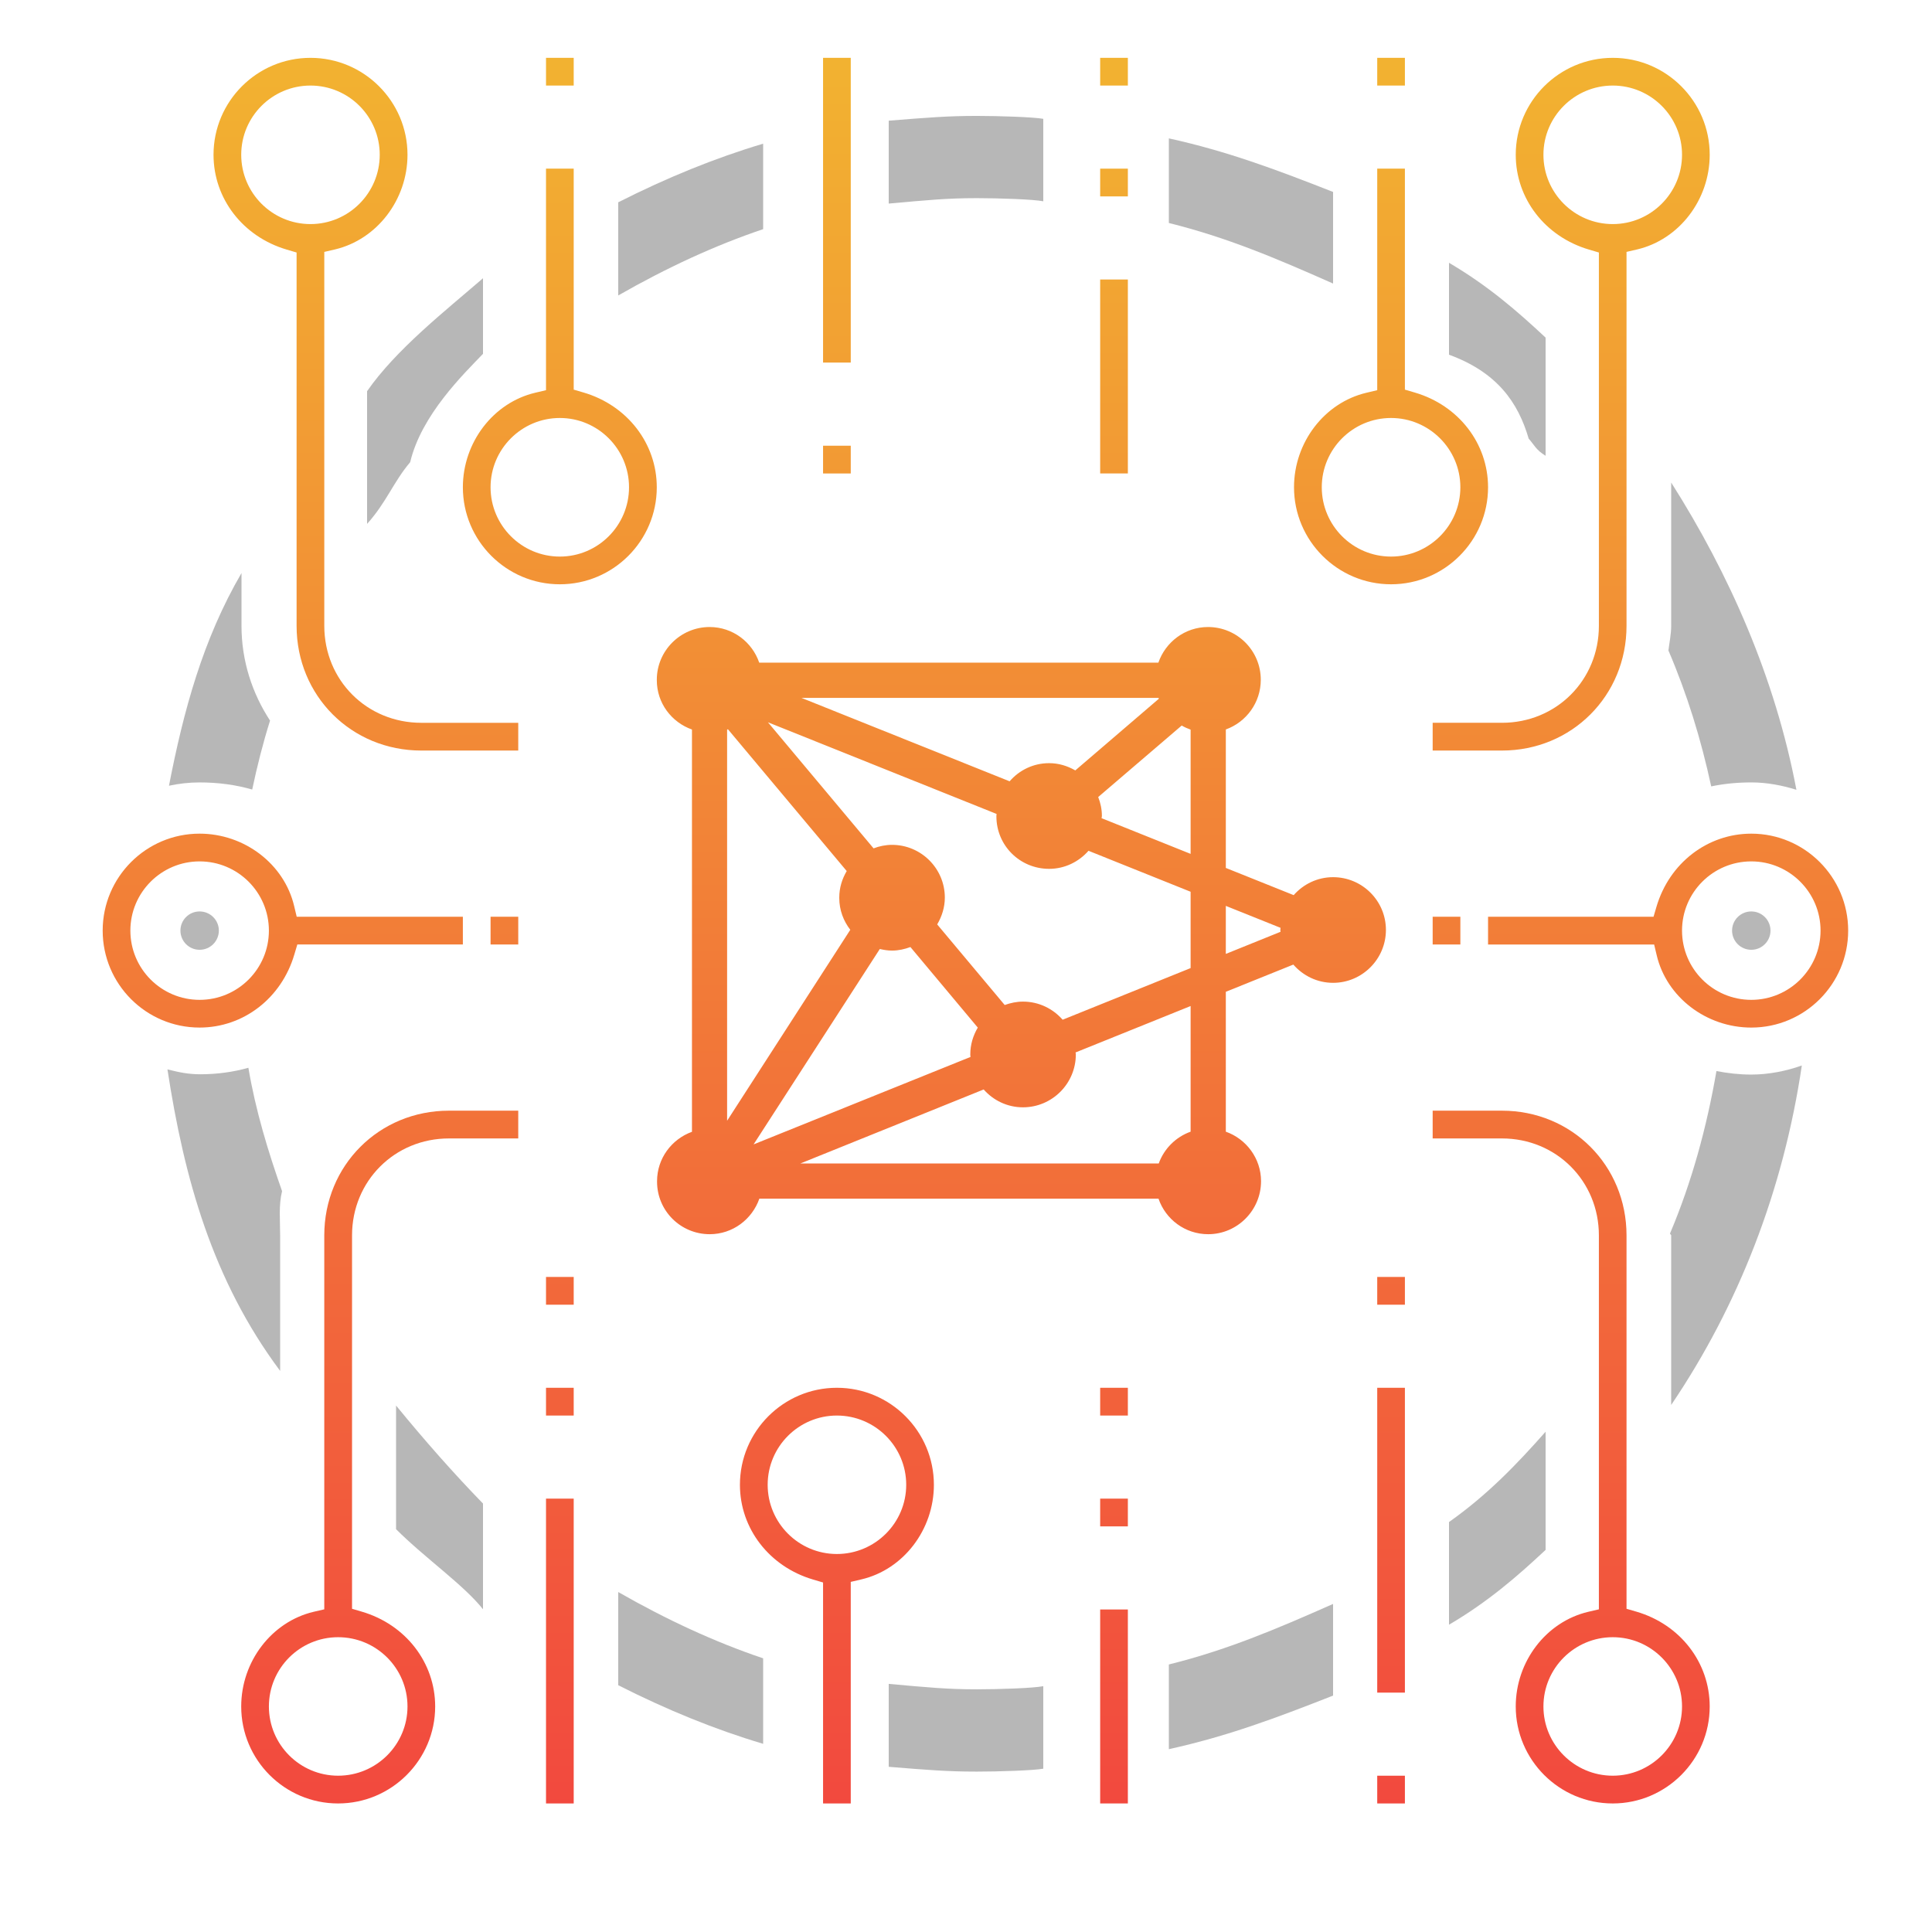 <?xml version="1.0" encoding="utf-8"?>
<!-- Generator: Adobe Illustrator 16.0.0, SVG Export Plug-In . SVG Version: 6.00 Build 0)  -->
<!DOCTYPE svg PUBLIC "-//W3C//DTD SVG 1.1//EN" "http://www.w3.org/Graphics/SVG/1.1/DTD/svg11.dtd">
<svg version="1.1" id="Layer_1" xmlns="http://www.w3.org/2000/svg" xmlns:xlink="http://www.w3.org/1999/xlink" x="0px" y="0px"
	 width="200px" height="200px" viewBox="0 0 200 200" enable-background="new 0 0 200 200" xml:space="preserve">
<linearGradient id="SVGID_1_" gradientUnits="userSpaceOnUse" x1="144.003" y1="193.943" x2="144.003" y2="-2.148">
	<stop  offset="0" style="stop-color:#F2453F"/>
	<stop  offset="1" style="stop-color:#F2B730"/>
</linearGradient>
<rect x="142.57" y="183.821" fill="url(#SVGID_1_)" width="2.865" height="2.872"/>
<g>
	<path opacity="0.5" fill="#707070" enable-background="new    " d="M183.281,96.334c0-1.095-0.892-1.982-1.988-1.982
		c-1.099,0-1.989,0.888-1.989,1.982c0,1.098,0.891,1.988,1.989,1.988C182.39,98.322,183.281,97.432,183.281,96.334z"/>
	<path opacity="0.5" fill="#707070" enable-background="new    " d="M173,64.787c0,0.869-0.185,1.716-0.285,2.55
		c1.926,4.488,3.377,9.196,4.428,14.07c1.342-0.282,2.726-0.411,4.179-0.411c1.594,0,3.198,0.311,4.642,0.763
		C183.771,70.17,179,59.396,173,49.951V64.787z"/>
	<path opacity="0.5" fill="#707070" enable-background="new    " d="M181.293,111.239c-1.24,0-2.441-0.139-3.607-0.364
		c-1.014,5.853-2.553,11.488-4.808,16.817c0,0.065,0.122,0.129,0.122,0.194v17.555c7-10.344,11.62-22.281,13.524-35.141
		C184.919,110.871,183.096,111.239,181.293,111.239z"/>
	<path opacity="0.5" fill="#707070" enable-background="new    " d="M92,21.074c4-0.358,6.023-0.562,9.123-0.562
		c2.33,0,5.877,0.122,6.877,0.325v-6.801v-1.734c-1-0.184-4.551-0.303-6.877-0.303C98.031,12,96,12.175,92,12.494V21.074z"/>
	<path opacity="0.5" fill="#707070" enable-background="new    " d="M138,29.353v-9.483c-6-2.358-11-4.225-17-5.546v8.761
		C127,24.575,132,26.695,138,29.353z"/>
	<path opacity="0.5" fill="#707070" enable-background="new    " d="M160,148.211c-3,3.388-6,6.521-10,9.351v10.629
		c4-2.353,7-4.939,10-7.747V148.211z"/>
	<path opacity="0.5" fill="#707070" enable-background="new    " d="M158.25,45.413c0.533,0.579,0.75,1.173,1.75,1.769V34.949
		c-3-2.804-6-5.395-10-7.745v9.515C155,38.546,157.162,41.678,158.25,45.413z"/>
	<path opacity="0.5" fill="#707070" enable-background="new    " d="M121,172.306v8.767c6-1.32,11-3.187,17-5.545v-9.488
		C132,168.695,127,170.815,121,172.306z"/>
	<path opacity="0.5" fill="#707070" enable-background="new    " d="M29,127.887c0-1.564-0.165-3.099,0.199-4.582
		c-1.448-4.108-2.748-8.377-3.486-12.771c-1.539,0.441-3.261,0.674-4.958,0.674c-1.303,0-2.213-0.207-3.42-0.505
		C19.06,121.975,22,132.532,29,141.916V127.887z"/>
	<path opacity="0.5" fill="#707070" enable-background="new    " d="M50,155.648c-3-3.087-6-6.48-9-10.147v12.8
		c3,2.996,7,5.763,9,8.29V155.648z"/>
	<path opacity="0.5" fill="#707070" enable-background="new    " d="M79,171.669c-5-1.685-10-3.999-15-6.862v9.647
		c5,2.534,10,4.579,15,6.065V171.669z"/>
	<path opacity="0.5" fill="#707070" enable-background="new    " d="M108,174.552c-1,0.204-4.547,0.326-6.877,0.326
		c-3.1,0-5.123-0.204-9.123-0.562v8.584c4,0.323,6.031,0.496,9.123,0.496c2.326,0,5.877-0.119,6.877-0.301V174.552z"/>
	<path opacity="0.5" fill="#707070" enable-background="new    " d="M20.661,80.996c1.902,0,3.735,0.242,5.447,0.737
		c0.512-2.421,1.113-4.805,1.848-7.136C26.107,71.769,25,68.413,25,64.787v-5.464c-4,6.865-5.999,14.252-7.508,22.016
		C18.511,81.119,19.578,80.996,20.661,80.996z"/>
	<path opacity="0.5" fill="#707070" enable-background="new    " d="M38,40.495v13.738c2-2.218,2.728-4.346,4.463-6.39
		C43.617,42.951,48,38.717,50,36.628v-7.824C46,32.26,41,36.182,38,40.495z"/>
	<path opacity="0.5" fill="#707070" enable-background="new    " d="M79,23.723v-8.848c-5,1.488-10,3.534-15,6.067v9.643
		C69,27.724,74,25.406,79,23.723z"/>
	<path opacity="0.5" fill="#707070" enable-background="new    " d="M18.678,96.334c0,1.098,0.888,1.988,1.983,1.988
		c1.1,0,1.994-0.891,1.994-1.988c0-1.095-0.895-1.982-1.994-1.982C19.565,94.352,18.678,95.239,18.678,96.334z"/>
</g>
<linearGradient id="SVGID_2_" gradientUnits="userSpaceOnUse" x1="57.957" y1="193.943" x2="57.957" y2="-2.148">
	<stop  offset="0" style="stop-color:#F2453F"/>
	<stop  offset="1" style="stop-color:#F2B730"/>
</linearGradient>
<rect x="56.523" y="5.987" fill="url(#SVGID_2_)" width="2.867" height="2.87"/>
<linearGradient id="SVGID_3_" gradientUnits="userSpaceOnUse" x1="144.003" y1="193.943" x2="144.003" y2="-2.148">
	<stop  offset="0" style="stop-color:#F2453F"/>
	<stop  offset="1" style="stop-color:#F2B730"/>
</linearGradient>
<rect x="142.57" y="5.987" fill="url(#SVGID_3_)" width="2.865" height="2.87"/>
<linearGradient id="SVGID_4_" gradientUnits="userSpaceOnUse" x1="115.322" y1="193.943" x2="115.322" y2="-2.148">
	<stop  offset="0" style="stop-color:#F2453F"/>
	<stop  offset="1" style="stop-color:#F2B730"/>
</linearGradient>
<rect x="113.889" y="5.987" fill="url(#SVGID_4_)" width="2.867" height="2.87"/>
<linearGradient id="SVGID_5_" gradientUnits="userSpaceOnUse" x1="115.322" y1="193.943" x2="115.322" y2="-2.148">
	<stop  offset="0" style="stop-color:#F2453F"/>
	<stop  offset="1" style="stop-color:#F2B730"/>
</linearGradient>
<rect x="113.889" y="17.458" fill="url(#SVGID_5_)" width="2.867" height="2.873"/>
<linearGradient id="SVGID_6_" gradientUnits="userSpaceOnUse" x1="162.648" y1="193.943" x2="162.648" y2="-2.148">
	<stop  offset="0" style="stop-color:#F2453F"/>
	<stop  offset="1" style="stop-color:#F2B730"/>
</linearGradient>
<path fill="url(#SVGID_6_)" d="M176.988,16.021c0,4.654-3.154,8.77-7.502,9.798l-1.109,0.257v38.711
	c0,7.232-5.665,12.91-12.898,12.91h-7.17v-2.873h7.17c5.628,0,10.037-4.407,10.037-10.037V26.14l-1.028-0.304
	c-4.535-1.337-7.578-5.273-7.578-9.814c0-5.533,4.504-10.034,10.043-10.034C172.479,5.987,176.988,10.488,176.988,16.021z
	 M174.123,16.021c0-3.952-3.219-7.164-7.171-7.164c-3.958,0-7.177,3.212-7.177,7.164c0,3.958,3.219,7.176,7.177,7.176
	C170.904,23.197,174.123,19.979,174.123,16.021z"/>
<linearGradient id="SVGID_7_" gradientUnits="userSpaceOnUse" x1="144" y1="193.943" x2="144" y2="-2.148">
	<stop  offset="0" style="stop-color:#F2453F"/>
	<stop  offset="1" style="stop-color:#F2B730"/>
</linearGradient>
<path fill="url(#SVGID_7_)" d="M146.458,40.636c4.542,1.33,7.585,5.276,7.585,9.806c0,5.535-4.504,10.043-10.043,10.043
	c-5.533,0-10.044-4.508-10.044-10.043c0-4.649,3.155-8.764,7.503-9.786l1.111-0.264V17.458h2.865v22.877L146.458,40.636z
	 M151.176,50.441c0-3.952-3.225-7.171-7.176-7.171c-3.959,0-7.171,3.219-7.171,7.171c0,3.958,3.212,7.176,7.171,7.176
	C147.951,57.617,151.176,54.399,151.176,50.441z"/>
<linearGradient id="SVGID_8_" gradientUnits="userSpaceOnUse" x1="115.322" y1="193.943" x2="115.322" y2="-2.148">
	<stop  offset="0" style="stop-color:#F2453F"/>
	<stop  offset="1" style="stop-color:#F2B730"/>
</linearGradient>
<rect x="113.889" y="28.934" fill="url(#SVGID_8_)" width="2.867" height="20.077"/>
<linearGradient id="SVGID_9_" gradientUnits="userSpaceOnUse" x1="86.637" y1="193.943" x2="86.637" y2="-2.148">
	<stop  offset="0" style="stop-color:#F2453F"/>
	<stop  offset="1" style="stop-color:#F2B730"/>
</linearGradient>
<rect x="85.203" y="5.987" fill="url(#SVGID_9_)" width="2.867" height="31.547"/>
<linearGradient id="SVGID_10_" gradientUnits="userSpaceOnUse" x1="86.637" y1="193.943" x2="86.637" y2="-2.148">
	<stop  offset="0" style="stop-color:#F2453F"/>
	<stop  offset="1" style="stop-color:#F2B730"/>
</linearGradient>
<rect x="85.203" y="46.141" fill="url(#SVGID_10_)" width="2.867" height="2.873"/>
<linearGradient id="SVGID_11_" gradientUnits="userSpaceOnUse" x1="57.953" y1="193.943" x2="57.953" y2="-2.148">
	<stop  offset="0" style="stop-color:#F2453F"/>
	<stop  offset="1" style="stop-color:#F2B730"/>
</linearGradient>
<path fill="url(#SVGID_11_)" d="M60.419,40.636c4.521,1.33,7.571,5.276,7.571,9.806c0,5.535-4.498,10.043-10.037,10.043
	c-5.538,0-10.037-4.508-10.037-10.043c0-4.649,3.155-8.764,7.49-9.786l1.117-0.264V17.458h2.867v22.877L60.419,40.636z
	 M65.117,50.441c0-3.952-3.212-7.171-7.164-7.171c-3.951,0-7.17,3.219-7.17,7.171c0,3.958,3.219,7.176,7.17,7.176
	C61.905,57.617,65.117,54.399,65.117,50.441z"/>
<linearGradient id="SVGID_12_" gradientUnits="userSpaceOnUse" x1="37.877" y1="193.943" x2="37.877" y2="-2.148">
	<stop  offset="0" style="stop-color:#F2453F"/>
	<stop  offset="1" style="stop-color:#F2B730"/>
</linearGradient>
<path fill="url(#SVGID_12_)" d="M53.649,74.824v2.873H43.613c-7.246,0-12.91-5.678-12.91-12.91V26.14l-1.028-0.304
	c-4.529-1.337-7.571-5.273-7.571-9.814c0-5.533,4.498-10.034,10.036-10.034c5.533,0,10.044,4.501,10.044,10.034
	c0,4.654-3.162,8.77-7.503,9.798l-1.11,0.257v38.711c0,5.63,4.403,10.037,10.043,10.037H53.649z M39.31,16.021
	c0-3.952-3.211-7.164-7.17-7.164c-3.958,0-7.169,3.212-7.169,7.164c0,3.958,3.211,7.176,7.169,7.176
	C36.099,23.197,39.31,19.979,39.31,16.021z"/>
<linearGradient id="SVGID_13_" gradientUnits="userSpaceOnUse" x1="52.217" y1="193.943" x2="52.217" y2="-2.148">
	<stop  offset="0" style="stop-color:#F2453F"/>
	<stop  offset="1" style="stop-color:#F2B730"/>
</linearGradient>
<rect x="50.783" y="94.9" fill="url(#SVGID_13_)" width="2.866" height="2.873"/>
<linearGradient id="SVGID_14_" gradientUnits="userSpaceOnUse" x1="29.273" y1="193.943" x2="29.273" y2="-2.148">
	<stop  offset="0" style="stop-color:#F2453F"/>
	<stop  offset="1" style="stop-color:#F2B730"/>
</linearGradient>
<path fill="url(#SVGID_14_)" d="M47.916,94.9v2.873H30.779l-0.308,1.032c-1.33,4.528-5.27,7.568-9.811,7.568
	c-5.54,0-10.031-4.501-10.031-10.04c0-5.529,4.491-10.034,10.031-10.034c4.653,0,8.77,3.152,9.792,7.5l0.263,1.101H47.916z
	 M27.836,96.334c0-3.951-3.211-7.163-7.175-7.163c-3.953,0-7.165,3.212-7.165,7.163c0,3.958,3.212,7.17,7.165,7.17
	C24.625,103.504,27.836,100.292,27.836,96.334z"/>
<linearGradient id="SVGID_15_" gradientUnits="userSpaceOnUse" x1="39.31" y1="193.943" x2="39.31" y2="-2.148">
	<stop  offset="0" style="stop-color:#F2453F"/>
	<stop  offset="1" style="stop-color:#F2B730"/>
</linearGradient>
<path fill="url(#SVGID_15_)" d="M53.649,114.977v2.874h-7.176c-5.62,0-10.03,4.409-10.03,10.036v38.654l1.022,0.301
	c4.528,1.33,7.584,5.275,7.584,9.811c0,5.533-4.517,10.04-10.05,10.04c-5.539,0-10.029-4.507-10.029-10.04
	c0-4.654,3.154-8.77,7.489-9.798l1.11-0.257v-38.711c0-7.238,5.671-12.91,12.903-12.91H53.649z M42.184,176.652
	c0-3.957-3.219-7.169-7.184-7.169c-3.952,0-7.164,3.212-7.164,7.169c0,3.952,3.212,7.168,7.164,7.168
	C38.965,183.82,42.184,180.604,42.184,176.652z"/>
<linearGradient id="SVGID_16_" gradientUnits="userSpaceOnUse" x1="86.637" y1="193.943" x2="86.637" y2="-2.148">
	<stop  offset="0" style="stop-color:#F2453F"/>
	<stop  offset="1" style="stop-color:#F2B730"/>
</linearGradient>
<path fill="url(#SVGID_16_)" d="M96.676,153.706c0,4.649-3.154,8.77-7.502,9.792l-1.104,0.258v22.937h-2.867v-22.874l-1.029-0.304
	c-4.529-1.333-7.577-5.279-7.577-9.809c0-5.539,4.504-10.043,10.036-10.043C92.173,143.663,96.676,148.167,96.676,153.706z
	 M93.811,153.706c0-3.958-3.226-7.169-7.178-7.169c-3.945,0-7.164,3.211-7.164,7.169c0,3.952,3.219,7.164,7.164,7.164
	C90.585,160.87,93.811,157.658,93.811,153.706z"/>
<linearGradient id="SVGID_17_" gradientUnits="userSpaceOnUse" x1="57.957" y1="193.943" x2="57.957" y2="-2.148">
	<stop  offset="0" style="stop-color:#F2453F"/>
	<stop  offset="1" style="stop-color:#F2B730"/>
</linearGradient>
<rect x="56.523" y="155.137" fill="url(#SVGID_17_)" width="2.867" height="31.556"/>
<linearGradient id="SVGID_18_" gradientUnits="userSpaceOnUse" x1="57.957" y1="193.943" x2="57.957" y2="-2.148">
	<stop  offset="0" style="stop-color:#F2453F"/>
	<stop  offset="1" style="stop-color:#F2B730"/>
</linearGradient>
<rect x="56.523" y="143.663" fill="url(#SVGID_18_)" width="2.867" height="2.874"/>
<linearGradient id="SVGID_19_" gradientUnits="userSpaceOnUse" x1="57.957" y1="193.943" x2="57.957" y2="-2.148">
	<stop  offset="0" style="stop-color:#F2453F"/>
	<stop  offset="1" style="stop-color:#F2B730"/>
</linearGradient>
<rect x="56.523" y="132.189" fill="url(#SVGID_19_)" width="2.867" height="2.874"/>
<linearGradient id="SVGID_20_" gradientUnits="userSpaceOnUse" x1="149.742" y1="193.943" x2="149.742" y2="-2.148">
	<stop  offset="0" style="stop-color:#F2453F"/>
	<stop  offset="1" style="stop-color:#F2B730"/>
</linearGradient>
<rect x="148.309" y="94.9" fill="url(#SVGID_20_)" width="2.867" height="2.873"/>
<linearGradient id="SVGID_21_" gradientUnits="userSpaceOnUse" x1="172.683" y1="193.943" x2="172.683" y2="-2.148">
	<stop  offset="0" style="stop-color:#F2453F"/>
	<stop  offset="1" style="stop-color:#F2B730"/>
</linearGradient>
<path fill="url(#SVGID_21_)" d="M181.293,86.3c5.532,0,10.029,4.505,10.029,10.034c0,5.539-4.497,10.04-10.029,10.04
	c-4.655,0-8.771-3.146-9.793-7.493l-0.264-1.107h-17.193V94.9h17.131l0.301-1.025C172.805,89.346,176.757,86.3,181.293,86.3z
	 M188.463,96.334c0-3.951-3.219-7.163-7.17-7.163c-3.959,0-7.17,3.212-7.17,7.163c0,3.958,3.211,7.17,7.17,7.17
	C185.244,103.504,188.463,100.292,188.463,96.334z"/>
<linearGradient id="SVGID_22_" gradientUnits="userSpaceOnUse" x1="162.648" y1="193.943" x2="162.648" y2="-2.148">
	<stop  offset="0" style="stop-color:#F2453F"/>
	<stop  offset="1" style="stop-color:#F2B730"/>
</linearGradient>
<path fill="url(#SVGID_22_)" d="M169.412,166.842c4.534,1.33,7.576,5.275,7.576,9.811c0,5.533-4.51,10.04-10.036,10.04
	c-5.539,0-10.043-4.507-10.043-10.04c0-4.654,3.149-8.77,7.503-9.798l1.104-0.257v-38.711c0-5.627-4.409-10.036-10.037-10.036h-7.17
	v-2.874h7.17c7.233,0,12.898,5.672,12.898,12.91v38.654L169.412,166.842z M174.123,176.652c0-3.957-3.219-7.169-7.171-7.169
	c-3.958,0-7.177,3.212-7.177,7.169c0,3.952,3.219,7.168,7.177,7.168C170.904,183.82,174.123,180.604,174.123,176.652z"/>
<linearGradient id="SVGID_23_" gradientUnits="userSpaceOnUse" x1="144.003" y1="193.943" x2="144.003" y2="-2.148">
	<stop  offset="0" style="stop-color:#F2453F"/>
	<stop  offset="1" style="stop-color:#F2B730"/>
</linearGradient>
<rect x="142.57" y="132.189" fill="url(#SVGID_23_)" width="2.865" height="2.874"/>
<linearGradient id="SVGID_24_" gradientUnits="userSpaceOnUse" x1="115.322" y1="193.943" x2="115.322" y2="-2.148">
	<stop  offset="0" style="stop-color:#F2453F"/>
	<stop  offset="1" style="stop-color:#F2B730"/>
</linearGradient>
<rect x="113.889" y="143.663" fill="url(#SVGID_24_)" width="2.867" height="2.874"/>
<linearGradient id="SVGID_25_" gradientUnits="userSpaceOnUse" x1="115.322" y1="193.943" x2="115.322" y2="-2.148">
	<stop  offset="0" style="stop-color:#F2453F"/>
	<stop  offset="1" style="stop-color:#F2B730"/>
</linearGradient>
<rect x="113.889" y="155.137" fill="url(#SVGID_25_)" width="2.867" height="2.873"/>
<linearGradient id="SVGID_26_" gradientUnits="userSpaceOnUse" x1="115.322" y1="193.943" x2="115.322" y2="-2.148">
	<stop  offset="0" style="stop-color:#F2453F"/>
	<stop  offset="1" style="stop-color:#F2B730"/>
</linearGradient>
<rect x="113.889" y="166.613" fill="url(#SVGID_26_)" width="2.867" height="20.079"/>
<linearGradient id="SVGID_27_" gradientUnits="userSpaceOnUse" x1="144.003" y1="193.943" x2="144.003" y2="-2.148">
	<stop  offset="0" style="stop-color:#F2453F"/>
	<stop  offset="1" style="stop-color:#F2B730"/>
</linearGradient>
<rect x="142.57" y="143.663" fill="url(#SVGID_27_)" width="2.865" height="31.557"/>
<linearGradient id="SVGID_28_" gradientUnits="userSpaceOnUse" x1="105.731" y1="193.943" x2="105.731" y2="-2.148">
	<stop  offset="0" style="stop-color:#F2453F"/>
	<stop  offset="1" style="stop-color:#F2B730"/>
</linearGradient>
<path fill="url(#SVGID_28_)" d="M126.896,98.749v-4.972l5.664,2.271c0,0.071-0.019,0.141-0.019,0.216v0.038
	c0,0.056,0.007,0.112,0.019,0.157L126.896,98.749z M123.252,117.151c-1.537,0.552-2.748,1.76-3.3,3.293H82.848l18.982-7.663
	c0.996,1.13,2.446,1.848,4.064,1.848c3.029,0,5.476-2.462,5.476-5.479c0-0.072-0.019-0.128-0.03-0.201l11.912-4.805V117.151z
	 M114.03,84.697c0.013-0.082,0.038-0.157,0.038-0.232c0-0.689-0.145-1.349-0.383-1.957l8.645-7.401
	c0.281,0.166,0.596,0.308,0.922,0.424v12.862L114.03,84.697z M105.895,103.686c-0.658,0-1.292,0.139-1.889,0.352l-6.988-8.343
	c0.483-0.818,0.791-1.764,0.791-2.779c0-3.011-2.459-5.457-5.464-5.457c-0.677,0-1.323,0.138-1.913,0.363L79.498,74.771
	l23.668,9.488c-0.007,0.062-0.02,0.131-0.02,0.206v0.041c0,3.018,2.428,5.436,5.458,5.436c1.625,0,3.073-0.728,4.077-1.869
	l10.57,4.241v7.903l-13.248,5.345C109,104.419,107.545,103.686,105.895,103.686 M91.078,98.24c0.407,0.095,0.828,0.164,1.267,0.164
	c0.665,0,1.305-0.145,1.901-0.367l6.975,8.34c-0.482,0.812-0.777,1.753-0.777,2.772v0.037c0,0.082,0.013,0.151,0.025,0.227
	l-22.458,9.055L91.078,98.24z M75.357,75.495l12.295,14.676c-0.482,0.815-0.771,1.737-0.771,2.744v0.047
	c0,1.245,0.438,2.384,1.141,3.29L75.27,116.019V75.526C75.288,75.514,75.326,75.508,75.357,75.495 M119.965,72.333l-8.65,7.419
	c-0.804-0.462-1.713-0.75-2.71-0.75c-1.644,0-3.093,0.728-4.09,1.879l-21.548-8.636h36.961
	C119.945,72.264,119.952,72.302,119.965,72.333 M138,90.805c-1.631,0-3.081,0.728-4.078,1.859l-7.025-2.816V75.514
	c2.107-0.759,3.619-2.772,3.619-5.144c0-3.011-2.439-5.461-5.464-5.461c-2.384,0-4.397,1.553-5.137,3.687H78.594
	c-0.733-2.134-2.741-3.687-5.137-3.687c-3.006,0-5.464,2.45-5.464,5.461v0.044c0,2.371,1.524,4.356,3.639,5.106v41.643
	c-2.102,0.763-3.614,2.754-3.614,5.116v0.043c0,3.018,2.441,5.442,5.452,5.442c2.383,0,4.391-1.546,5.138-3.679h41.32
	c0.733,2.139,2.753,3.679,5.144,3.679c3.011,0,5.47-2.469,5.47-5.485c0-2.372-1.537-4.379-3.645-5.128V102.67l6.988-2.817
	c1.004,1.148,2.465,1.889,4.115,1.889c3.01,0,5.47-2.459,5.47-5.477C143.47,93.244,141.01,90.805,138,90.805"/>
</svg>
